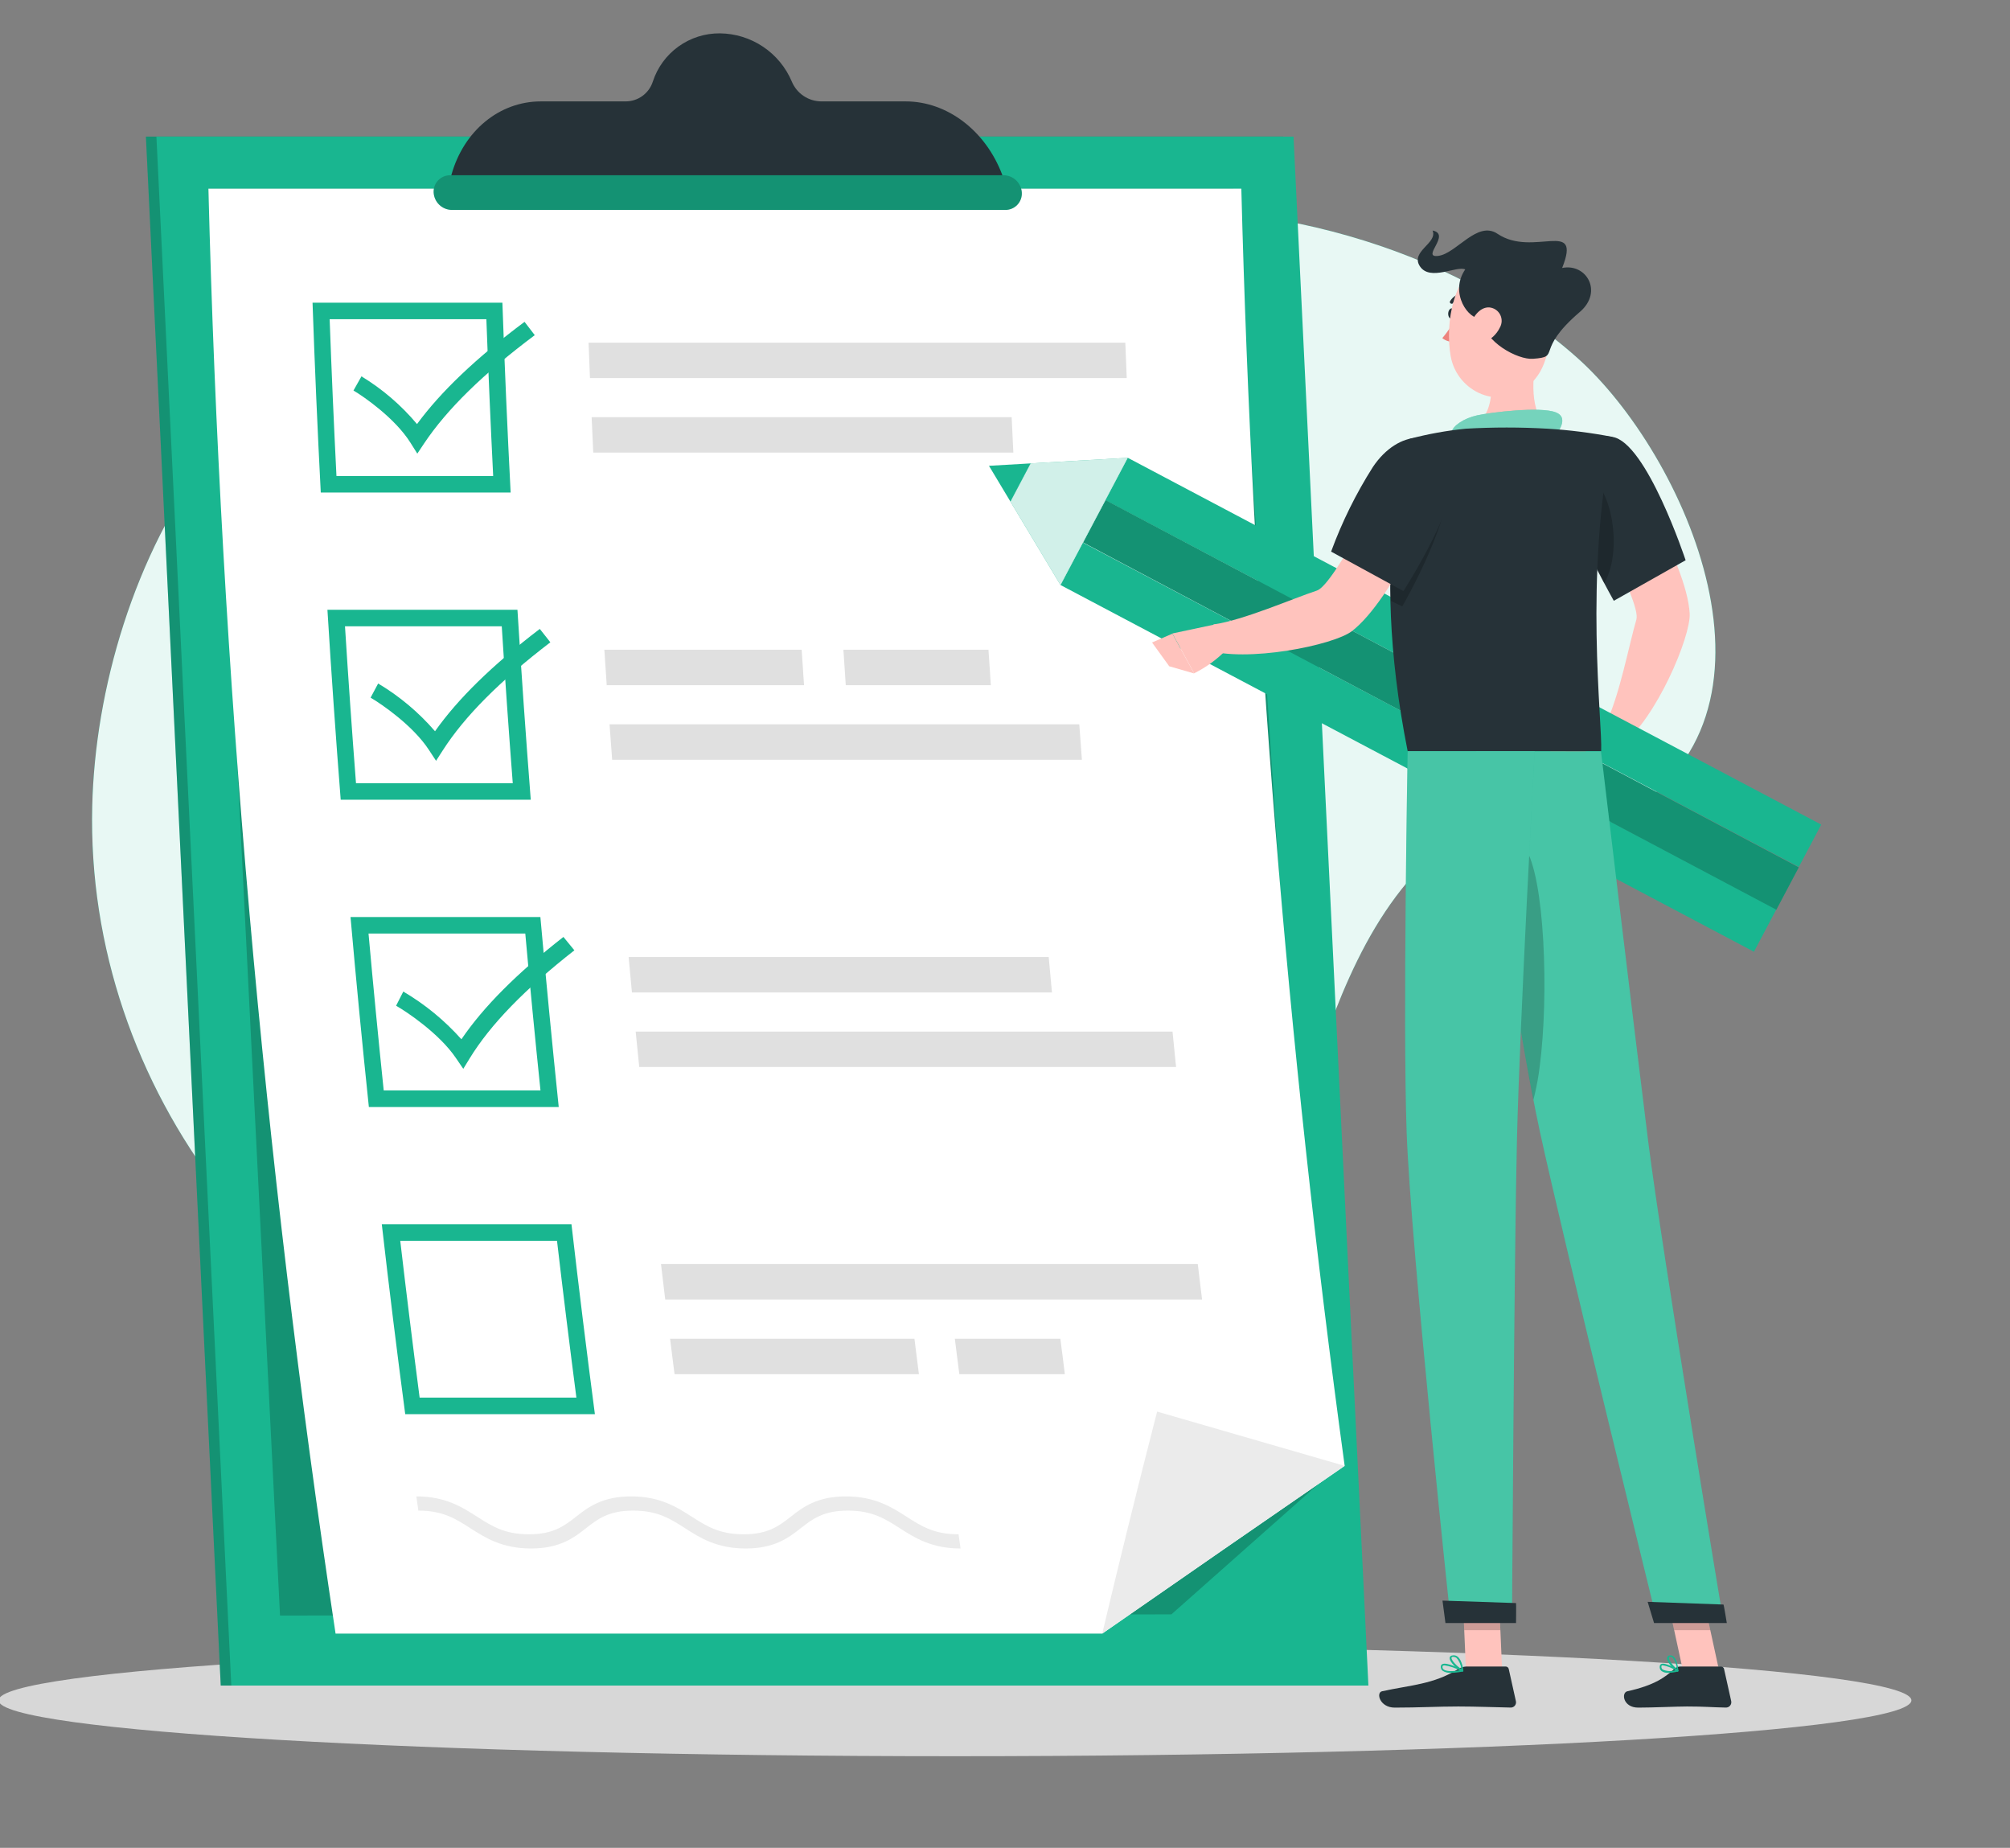 <svg width="643" height="591" viewBox="0 0 643 591" fill="none" xmlns="http://www.w3.org/2000/svg">
<rect x="0" y="0" width="643" height="591" fill="#808080" stroke="none"/>
<g clip-path="url(#clip0_168_2485)">
<path d="M504.454 114.343C463.426 77.906 402.31 62.584 348.422 67.571C321.311 70.08 299.503 81.315 274.792 91.335C240.076 105.379 217.132 99.225 181.69 95.438C78.789 84.25 31.291 183.664 29.508 257.83C27.33 348.06 90.497 430.4 179.418 453.328C239.271 468.761 296.931 469.408 349.337 449.983C390.238 434.803 400.448 401.475 413.435 363.098C423.376 333.779 432.229 300.688 454.211 277.65C474.298 256.568 494.986 274.32 518.12 261.507C576.916 228.905 539.044 145.05 504.454 114.343Z" fill="#19B690"/>
<path opacity="0.9" d="M504.454 114.343C463.426 77.906 402.31 62.584 348.422 67.571C321.311 70.08 299.503 81.315 274.792 91.335C240.076 105.379 217.132 99.225 181.69 95.438C78.789 84.25 31.291 183.664 29.508 257.83C27.33 348.06 90.497 430.4 179.418 453.328C239.271 468.761 296.931 469.408 349.337 449.983C390.238 434.803 400.448 401.475 413.435 363.098C423.376 333.779 432.229 300.688 454.211 277.65C474.298 256.568 494.986 274.32 518.12 261.507C576.916 228.905 539.044 145.05 504.454 114.343Z" fill="white"/>
<path d="M305.499 561.69C474.476 561.69 611.458 553.692 611.458 543.827C611.458 533.961 474.476 525.964 305.499 525.964C136.523 525.964 -0.459 533.961 -0.459 543.827C-0.459 553.692 136.523 561.69 305.499 561.69Z" fill="#D7D7D7"/>
<path d="M410.436 43.696H46.676L70.614 539.093H434.375L410.436 43.696Z" fill="#19B690"/>
<path opacity="0.2" d="M410.436 43.696H46.676L70.614 539.093H434.375L410.436 43.696Z" fill="black"/>
<path d="M413.798 43.696H50.037L73.991 539.093H437.752L413.798 43.696Z" fill="#19B690"/>
<path opacity="0.2" d="M394.594 60.359H66.67L89.582 516.701L374.727 516.322L422.114 474.316L394.594 60.359Z" fill="black"/>
<path d="M397.103 60.343C400.6 197.008 411.636 333.376 430.162 468.824C404.178 486.708 378.325 504.592 352.604 522.476H107.351C84.202 369.427 70.615 215.083 66.67 60.343H397.103Z" fill="white"/>
<path d="M430.16 468.825C404.176 486.709 378.323 504.593 352.602 522.477C358.219 498.807 364.074 475.137 370.165 451.467L430.16 468.825Z" fill="#EBEBEB"/>
<path d="M155.589 102.097C156.21 118.803 156.936 135.519 157.767 152.246H107.634C106.792 135.519 106.066 118.803 105.456 102.097H155.589ZM160.702 96.811H99.981C100.685 117.041 101.564 137.281 102.616 157.532H163.353C162.301 137.292 161.423 117.051 160.718 96.811H160.702Z" fill="#19B690"/>
<path d="M360.445 120.923H188.727C188.569 117.151 188.427 113.364 188.285 109.593H359.987C360.129 113.364 360.287 117.151 360.445 120.923Z" fill="#E0E0E0"/>
<path d="M324.167 144.751H189.784C189.611 140.963 189.421 137.192 189.264 133.421H323.63C323.809 137.197 323.988 140.974 324.167 144.751Z" fill="#E0E0E0"/>
<path d="M160.513 200.312C161.565 217.039 162.738 233.766 164.032 250.492H113.883C112.589 233.766 111.416 217.039 110.364 200.312H160.513ZM165.468 195.026H104.746C105.987 215.277 107.402 235.528 108.991 255.779H169.791C168.213 235.538 166.793 215.287 165.531 195.026H165.468Z" fill="#19B690"/>
<path d="M257.211 219.153H194.091C193.839 215.366 193.571 211.595 193.334 207.807H256.454C256.691 211.595 256.943 215.366 257.211 219.153Z" fill="#E0E0E0"/>
<path d="M316.971 219.153H270.562C270.31 215.366 270.041 211.595 269.805 207.807H316.214C316.45 211.595 316.703 215.366 316.971 219.153Z" fill="#E0E0E0"/>
<path d="M346.102 242.997H195.829C195.544 239.21 195.276 235.438 194.992 231.651H345.265C345.549 235.438 345.817 239.21 346.102 242.997Z" fill="#E0E0E0"/>
<path d="M168.039 298.574C169.544 315.301 171.164 332.028 172.9 348.754H122.751C121.015 332.028 119.395 315.301 117.891 298.574H168.039ZM172.868 293.288H112.131C113.919 313.549 115.876 333.806 118.001 354.057H178.738C176.634 333.795 174.678 313.539 172.868 293.288Z" fill="#19B690"/>
<path d="M375.089 329.929H203.355L204.492 341.259H376.225L375.089 329.929Z" fill="#E0E0E0"/>
<path d="M335.48 306.085H201.098C201.445 309.857 201.792 313.644 202.155 317.415H336.522C336.174 313.644 335.811 309.904 335.48 306.085Z" fill="#E0E0E0"/>
<path d="M178.187 396.836C180.144 413.563 182.211 430.284 184.389 447.001H134.24C132.062 430.295 129.995 413.573 128.038 396.836H178.187ZM182.921 391.55H122.137C124.451 411.811 126.95 432.057 129.632 452.287H190.306C187.645 432.057 185.146 411.811 182.811 391.55H182.921Z" fill="#19B690"/>
<path d="M384.542 415.63H212.808C212.351 411.843 211.893 408.072 211.451 404.284H383.169C383.627 408.119 384.069 411.89 384.542 415.63Z" fill="#E0E0E0"/>
<path d="M293.964 439.505H215.789C215.3 435.734 214.827 431.946 214.354 428.175H292.528C293.001 431.946 293.474 435.734 293.964 439.505Z" fill="#E0E0E0"/>
<path d="M340.642 439.505H306.889C306.4 435.734 305.927 431.946 305.453 428.175H339.207C339.68 431.946 340.216 435.734 340.642 439.505Z" fill="#E0E0E0"/>
<path d="M133.497 145.082L131.272 141.547C126.412 133.815 116.502 126.919 113.078 124.899L115.634 120.37C122.353 124.45 128.355 129.605 133.403 135.63C141.04 125.231 152.339 114.485 167.803 102.934L171.07 107.194C154.564 119.55 143.013 130.864 135.722 141.752L133.497 145.082Z" fill="#19B690"/>
<path d="M139.495 243.328L137.175 239.794C132.125 232.061 122.026 225.15 118.555 223.13L120.969 218.601C127.815 222.682 133.959 227.84 139.163 233.876C146.517 223.461 157.516 212.715 172.68 201.148C173.8 202.569 174.937 203.989 176.057 205.425C159.883 217.796 148.631 229.095 141.641 239.999C140.915 241.103 140.205 242.224 139.495 243.328Z" fill="#19B690"/>
<path d="M148.205 341.843L145.791 338.308C140.52 330.576 130.232 323.664 126.713 321.66C127.47 320.082 128.291 318.63 129.017 317.131C135.97 321.219 142.242 326.367 147.606 332.391C154.691 321.976 165.405 311.245 180.239 299.663L183.742 303.939C167.962 316.311 156.916 327.609 150.241 338.513L148.205 341.843Z" fill="#19B690"/>
<path d="M307.282 495.256C297.972 495.256 292.607 491.816 287.873 488.786C283.139 485.756 279.068 483.137 271.209 483.137C263.351 483.137 259.848 485.883 256.139 488.786C252.431 491.69 247.886 495.256 238.576 495.256C229.266 495.256 223.901 491.816 219.182 488.786C214.464 485.756 210.393 483.137 202.519 483.137C194.645 483.137 191.157 485.883 187.449 488.786C183.741 491.69 179.196 495.256 169.902 495.256C160.607 495.256 155.226 491.816 150.492 488.786C145.758 485.756 141.703 483.137 133.828 483.137C133.623 481.559 133.402 480.107 133.197 478.592C142.507 478.592 147.857 482.032 152.591 485.062C157.325 488.092 161.38 490.711 169.239 490.711C177.097 490.711 180.6 487.966 184.309 485.062C188.017 482.159 192.577 478.592 201.888 478.592C211.198 478.592 216.531 482.032 221.265 485.062C225.999 488.092 230.071 490.711 237.929 490.711C245.788 490.711 249.291 487.966 252.999 485.062C256.707 482.159 261.268 478.592 270.578 478.592C279.888 478.592 285.238 482.032 289.972 485.062C294.706 488.092 298.761 490.711 306.635 490.711C306.84 492.226 307.077 493.741 307.282 495.256Z" fill="#EBEBEB"/>
<path d="M320.631 55.956C315.298 41.755 302.973 32.428 289.718 32.428H262.703C260.692 32.411 258.73 31.803 257.061 30.681C255.392 29.559 254.089 27.972 253.314 26.116C251.404 21.581 248.21 17.702 244.126 14.958C240.041 12.213 235.243 10.722 230.322 10.668C225.562 10.62 220.91 12.092 217.045 14.87C213.179 17.649 210.301 21.589 208.83 26.116C208.231 27.969 207.054 29.581 205.472 30.717C203.891 31.852 201.987 32.452 200.041 32.428H173.041C159.77 32.428 148.345 41.802 144.4 55.956L142.822 61.59H322.714L320.631 55.956Z" fill="#263238"/>
<path d="M321.595 67.144H144.543C143.05 67.127 141.619 66.544 140.538 65.513C139.458 64.483 138.808 63.081 138.721 61.59C138.682 60.874 138.79 60.157 139.039 59.484C139.287 58.812 139.671 58.197 140.166 57.678C140.662 57.159 141.258 56.747 141.918 56.467C142.579 56.187 143.29 56.046 144.007 56.051H321.058C322.549 56.068 323.978 56.649 325.058 57.676C326.138 58.704 326.79 60.102 326.881 61.59C326.922 62.307 326.816 63.026 326.568 63.7C326.32 64.375 325.937 64.992 325.442 65.513C324.946 66.033 324.349 66.447 323.688 66.727C323.026 67.008 322.314 67.15 321.595 67.144Z" fill="#19B690"/>
<path opacity="0.2" d="M321.595 67.144H144.543C143.05 67.127 141.619 66.544 140.538 65.513C139.458 64.483 138.808 63.081 138.721 61.59C138.682 60.874 138.79 60.157 139.039 59.484C139.287 58.812 139.671 58.197 140.166 57.678C140.662 57.159 141.258 56.747 141.918 56.467C142.579 56.187 143.29 56.046 144.007 56.051H321.058C322.549 56.068 323.978 56.649 325.058 57.676C326.138 58.704 326.79 60.102 326.881 61.59C326.922 62.307 326.816 63.026 326.568 63.7C326.32 64.375 325.937 64.992 325.442 65.513C324.946 66.033 324.349 66.447 323.688 66.727C323.026 67.008 322.314 67.15 321.595 67.144Z" fill="black"/>
<path d="M480.533 534.343H468.966L467.814 507.564H479.381L480.533 534.343Z" fill="#FFC3BD"/>
<path d="M549.948 534.343H538.381L532.574 507.564H544.125L549.948 534.343Z" fill="#FFC3BD"/>
<path d="M537.562 533.002H550.549C550.778 533 551 533.078 551.178 533.222C551.356 533.366 551.48 533.567 551.527 533.791L553.815 544.079C553.867 544.329 553.862 544.587 553.801 544.834C553.74 545.082 553.624 545.313 553.462 545.509C553.3 545.706 553.096 545.864 552.865 545.972C552.634 546.079 552.381 546.133 552.127 546.13C547.598 546.052 545.388 545.783 539.676 545.783C536.157 545.783 528.914 546.146 524.07 546.146C519.225 546.146 518.578 541.412 520.566 540.923C529.482 538.966 532.828 536.284 535.684 533.712C536.202 533.254 536.87 533.002 537.562 533.002Z" fill="#263238"/>
<path d="M469.046 533.002H481.67C481.899 533 482.121 533.078 482.299 533.222C482.478 533.366 482.601 533.567 482.648 533.791L484.936 544.079C484.992 544.32 484.994 544.571 484.942 544.813C484.889 545.055 484.784 545.282 484.633 545.478C484.482 545.675 484.289 545.835 484.069 545.948C483.848 546.06 483.606 546.123 483.358 546.13C478.798 546.052 472.217 545.783 466.489 545.783C459.799 545.783 454.023 546.146 446.165 546.146C441.431 546.146 440.105 541.412 442.093 540.923C451.135 538.935 458.52 538.73 466.331 533.901C467.14 533.364 468.077 533.053 469.046 533.002Z" fill="#263238"/>
<path d="M491.705 112.528C490.127 120.986 489.212 131.464 495.129 137.113C495.129 137.113 491.737 145.697 476.02 145.697C461.66 145.697 468.856 137.113 468.856 137.113C478.324 134.856 477.787 123.195 476.146 116.599L491.705 112.528Z" fill="#FFC3BD"/>
<path d="M464.342 138.296C464.657 136.198 468.35 133.752 472.547 132.837C476.745 131.921 492.872 129.886 497.795 131.921C502.719 133.957 496.943 139.985 496.943 139.985L464.342 138.296Z" fill="#19B690"/>
<path opacity="0.4" d="M464.342 138.296C464.657 136.198 468.35 133.752 472.547 132.837C476.745 131.921 492.872 129.886 497.795 131.921C502.719 133.957 496.943 139.985 496.943 139.985L464.342 138.296Z" fill="white"/>
<path opacity="0.2" d="M467.814 507.58L468.414 521.372H479.981L479.381 507.58H467.814Z" fill="black"/>
<path opacity="0.2" d="M544.141 507.58H532.574L535.572 521.372H547.139L544.141 507.58Z" fill="black"/>
<path d="M519.084 147.528L505.15 156.838C505.15 156.838 525.159 192.422 523.487 198.119C521.199 205.882 518.011 222.846 513.672 231.462C514.24 233.324 517.127 237.568 518.737 238.294C529.783 229.899 540.939 203.578 540.529 196.209C539.567 179.498 519.084 147.528 519.084 147.528Z" fill="#FFC3BD"/>
<path d="M513.669 231.493L502.623 230.641L508.414 242.807C508.414 242.807 518.056 243.234 519.665 235.864L513.669 231.493Z" fill="#B55B52"/>
<path d="M568.269 290.826L567.338 292.578L561.089 304.397L339.254 187.104L346.418 173.533L568.269 290.826Z" fill="#19B690"/>
<path d="M582.613 263.732L578.037 272.379L575.449 277.271L353.598 159.978L360.762 146.407L582.613 263.732Z" fill="#19B690"/>
<path d="M353.672 159.938L346.492 173.492L568.252 290.958L575.432 277.404L353.672 159.938Z" fill="#19B690"/>
<path opacity="0.2" d="M353.672 159.938L346.492 173.492L568.252 290.958L575.432 277.404L353.672 159.938Z" fill="black"/>
<path d="M329.69 148.206L323.236 160.42L339.253 187.104L360.761 146.423L329.69 148.206Z" fill="#19B690"/>
<path opacity="0.8" d="M329.69 148.206L323.236 160.42L339.253 187.104L360.761 146.423L329.69 148.206Z" fill="white"/>
<path d="M316.373 148.98L323.237 160.42L329.691 148.206L316.373 148.98Z" fill="#19B690"/>
<path d="M493.74 236.18L499.516 246.942L508.463 242.807L502.672 230.641L493.74 236.18Z" fill="#B55B52"/>
<path d="M515.768 139.732C526.704 141.31 539.233 179.182 539.233 179.182L516.257 192.154C516.257 192.154 506.142 174.196 501.172 160.783C495.933 146.755 504.044 138.028 515.768 139.732Z" fill="#263238"/>
<path opacity="0.2" d="M509.41 152.719C504.44 148.175 507.485 167.632 509.852 180.082C511.067 182.512 512.219 184.721 513.197 186.568C518.736 176.784 516.259 158.984 509.41 152.719Z" fill="black"/>
<path d="M451.008 140.332C451.008 140.332 437.358 175.237 450.314 240.251H512.219C512.645 230.783 506.68 184.453 515.832 139.732C508.995 138.412 502.08 137.537 495.129 137.113C486.378 136.608 477.606 136.608 468.855 137.113C462.831 137.715 456.863 138.792 451.008 140.332Z" fill="#263238"/>
<path d="M460.523 156.554L444.933 150.384C444.933 150.384 426.975 187.041 421.263 188.887C413.578 191.412 397.798 198.355 388.235 199.712C387.036 201.29 385.174 206.024 385.474 207.76C398.65 212.068 426.691 206.356 432.498 201.842C445.816 191.554 460.523 156.554 460.523 156.554Z" fill="#FFC3BD"/>
<path opacity="0.2" d="M462.274 152.388C459.702 146.455 454.778 143.977 449.65 144.845C447.662 152.12 444.301 168.105 444.916 192.185L448.593 193.953C448.593 193.953 466.677 162.535 462.274 152.388Z" fill="black"/>
<path d="M464.736 148.238C468.618 158.59 448.956 189.045 448.956 189.045L425.822 176.421C429.298 166.948 433.779 157.876 439.188 149.358C447.315 137.223 460.459 136.892 464.736 148.238Z" fill="#263238"/>
<path d="M388.803 199.681L375.043 202.6L382.018 215.334C385.864 213.421 389.358 210.871 392.354 207.792L388.803 199.681Z" fill="#FFC3BD"/>
<path d="M368.543 205.488L374.034 213.094L382.019 215.398L375.044 202.663L368.543 205.488Z" fill="#FFC3BD"/>
<path d="M465.479 100.361C465.479 101.292 464.895 101.939 464.279 101.939C463.664 101.939 463.222 101.119 463.285 100.188C463.348 99.257 463.869 98.61 464.485 98.61C465.1 98.61 465.542 99.43 465.479 100.361Z" fill="#263238"/>
<path d="M466.298 100.44C465.024 103.221 463.373 105.812 461.391 108.141C462 108.634 462.71 108.987 463.471 109.175C464.232 109.363 465.024 109.382 465.793 109.23L466.298 100.44Z" fill="#ED847E"/>
<path d="M464.295 97.142C464.211 97.125 464.131 97.093 464.058 97.048C463.997 97.009 463.944 96.959 463.903 96.9C463.861 96.84 463.833 96.773 463.818 96.703C463.803 96.632 463.803 96.559 463.817 96.488C463.831 96.417 463.86 96.35 463.9 96.29C464.358 95.551 464.984 94.931 465.727 94.481C466.47 94.032 467.31 93.764 468.177 93.702C468.321 93.71 468.457 93.77 468.559 93.873C468.661 93.974 468.721 94.111 468.729 94.255C468.729 94.401 468.671 94.541 468.567 94.645C468.464 94.749 468.323 94.807 468.177 94.807C467.504 94.87 466.855 95.089 466.282 95.448C465.709 95.807 465.229 96.296 464.879 96.874C464.821 96.974 464.734 97.054 464.63 97.102C464.525 97.15 464.408 97.164 464.295 97.142Z" fill="#263238"/>
<path d="M496.85 99.557C495.493 110.95 495.272 117.672 489.165 123.227C479.966 131.558 466.158 125.515 464.075 113.932C462.213 103.517 464.754 86.648 476.21 82.735C478.731 81.863 481.433 81.649 484.059 82.115C486.686 82.58 489.15 83.709 491.218 85.394C493.285 87.079 494.888 89.265 495.874 91.743C496.86 94.222 497.196 96.912 496.85 99.557Z" fill="#FFC3BD"/>
<path d="M473.888 101.782C469.896 102.571 463.521 93.702 468.728 86.175C466.093 84.865 457.493 90.041 454.258 85.213C451.023 80.384 460.002 77.812 458.282 73.725C464.373 74.971 454.337 82.577 460.128 81.836C465.919 81.094 472.594 70.395 479.064 74.782C490.505 82.467 506.095 69.653 499.736 85.702C507.531 84.124 512.865 93.339 505.433 99.73C490.615 112.433 499.736 114.106 490.347 114.753C485.645 115.1 474.709 109.498 473.888 101.782Z" fill="#263238"/>
<path d="M479.806 104.764C479.26 105.903 478.491 106.921 477.545 107.759C476.599 108.596 475.495 109.236 474.299 109.64C471.143 110.729 469.328 107.904 470.07 104.796C470.732 101.987 473.226 98.042 476.492 98.326C477.209 98.396 477.897 98.644 478.493 99.049C479.089 99.454 479.574 100.001 479.904 100.642C480.233 101.282 480.397 101.995 480.38 102.715C480.363 103.436 480.165 104.14 479.806 104.764Z" fill="#FFC3BD"/>
<path d="M472.248 240.251C472.248 240.251 485.377 328.619 492.573 361.757C500.463 398.051 530.176 518.752 530.176 518.752H551.353C551.353 518.752 531.77 400.939 527.257 365.039C522.381 326.094 512.156 240.298 512.156 240.298L472.248 240.251Z" fill="#19B690"/>
<path opacity="0.2" d="M472.248 240.251C472.248 240.251 485.377 328.619 492.573 361.757C500.463 398.051 530.176 518.752 530.176 518.752H551.353C551.353 518.752 531.77 400.939 527.257 365.039C522.381 326.094 512.156 240.298 512.156 240.298L472.248 240.251Z" fill="white"/>
<path opacity="0.2" d="M487.838 271.148C486.86 269.76 485.976 269.286 485.156 269.57H484.982C484.795 269.652 484.62 269.758 484.461 269.886C484.293 270.022 484.14 270.176 484.004 270.344L483.751 270.659L483.42 271.18C483.146 271.639 482.908 272.119 482.71 272.616C482.583 272.916 482.457 273.231 482.347 273.547C482.236 273.863 482.063 274.352 481.936 274.794C481.81 275.235 481.574 275.993 481.4 276.64C481.4 276.813 481.321 276.971 481.274 277.145C481.226 277.318 481.1 277.871 481.021 278.234C480.942 278.596 480.879 278.865 480.816 279.18C480.674 279.796 480.548 280.443 480.422 281.106C480.295 281.768 480.153 282.542 480.027 283.283C480.027 283.536 479.948 283.788 479.901 284.056C479.743 285.003 479.601 285.966 479.459 286.96C482.962 308.957 487.128 334.174 490.505 351.768C490.663 351.2 490.836 350.601 490.978 349.954C491.668 347.018 492.194 344.047 492.556 341.054C495.539 318.378 494.166 280.19 487.838 271.148Z" fill="black"/>
<path d="M450.313 240.251C450.313 240.251 448.735 326.694 449.981 361.962C451.291 398.635 464.105 518.705 464.105 518.705H483.688C483.688 518.705 484.398 400.765 485.266 364.755C486.212 325.495 490.946 240.251 490.946 240.251H450.313Z" fill="#19B690"/>
<path opacity="0.2" d="M450.313 240.251C450.313 240.251 448.735 326.694 449.981 361.962C451.291 398.635 464.105 518.705 464.105 518.705H483.688C483.688 518.705 484.398 400.765 485.266 364.755C486.212 325.495 490.946 240.251 490.946 240.251H450.313Z" fill="white"/>
<path d="M484.981 512.709C485.06 512.709 484.981 519.099 484.981 519.099H462.4L461.453 511.92L484.981 512.709Z" fill="#263238"/>
<path d="M551.352 513.182C551.446 513.182 552.409 519.099 552.409 519.099H529.133L527.082 512.314L551.352 513.182Z" fill="#263238"/>
<path d="M533.743 535.022C532.956 535.085 532.172 534.88 531.518 534.438C531.306 534.266 531.142 534.041 531.042 533.787C530.943 533.532 530.911 533.256 530.95 532.986C530.952 532.828 530.995 532.674 531.075 532.538C531.156 532.402 531.27 532.29 531.407 532.213C532.686 531.566 536.425 533.791 536.852 534.106C536.895 534.138 536.929 534.182 536.948 534.232C536.968 534.283 536.972 534.337 536.962 534.39C536.954 534.444 536.93 534.493 536.893 534.532C536.857 534.572 536.809 534.599 536.757 534.611C535.77 534.858 534.76 534.995 533.743 535.022ZM532.023 532.639C531.903 532.612 531.779 532.612 531.66 532.639C531.605 532.671 531.56 532.717 531.529 532.772C531.498 532.828 531.484 532.891 531.486 532.954C531.462 533.139 531.484 533.326 531.55 533.499C531.616 533.673 531.725 533.827 531.865 533.949C533.153 534.547 534.623 534.626 535.968 534.169C534.764 533.41 533.424 532.89 532.023 532.639Z" fill="#19B690"/>
<path d="M536.695 534.627C536.654 534.64 536.61 534.64 536.569 534.627C535.369 533.98 533.065 531.471 533.302 530.161C533.342 529.961 533.451 529.78 533.609 529.651C533.767 529.521 533.966 529.451 534.17 529.451C534.378 529.42 534.591 529.435 534.792 529.495C534.994 529.555 535.18 529.658 535.338 529.798C536.679 530.887 536.916 534.233 536.916 534.375C536.915 534.423 536.903 534.471 536.881 534.515C536.859 534.559 536.828 534.597 536.789 534.627C536.758 534.633 536.726 534.633 536.695 534.627ZM534.359 529.893H534.312C533.949 529.893 533.918 530.098 533.902 530.177C533.76 530.934 535.227 532.844 536.427 533.743C536.344 532.428 535.865 531.168 535.054 530.13C534.953 530.043 534.834 529.979 534.706 529.944C534.578 529.908 534.443 529.902 534.312 529.925L534.359 529.893Z" fill="#19B690"/>
<path d="M464.232 535.022C463.242 535.114 462.251 534.863 461.423 534.311C461.242 534.145 461.101 533.939 461.014 533.709C460.926 533.478 460.893 533.231 460.918 532.986C460.919 532.836 460.96 532.689 461.038 532.561C461.116 532.433 461.227 532.329 461.36 532.26C462.765 531.471 467.42 533.838 467.94 534.106C467.993 534.13 468.036 534.171 468.062 534.223C468.088 534.275 468.095 534.334 468.082 534.39C468.076 534.447 468.05 534.499 468.01 534.539C467.97 534.579 467.918 534.605 467.862 534.611C466.668 534.866 465.452 535.003 464.232 535.022ZM462.133 532.639C461.96 532.632 461.788 532.664 461.628 532.733C461.576 532.764 461.532 532.807 461.502 532.86C461.471 532.913 461.455 532.972 461.455 533.033C461.432 533.194 461.451 533.358 461.509 533.51C461.567 533.662 461.662 533.796 461.786 533.901C462.496 534.532 464.406 534.643 466.962 534.217C465.452 533.424 463.82 532.89 462.133 532.639Z" fill="#19B690"/>
<path d="M467.814 534.627H467.704C466.299 533.996 463.538 531.471 463.759 530.193C463.759 529.893 464.027 529.499 464.769 529.435C465.049 529.394 465.335 529.413 465.607 529.492C465.88 529.571 466.132 529.708 466.347 529.893C467.814 531.108 468.114 534.217 468.13 534.359C468.137 534.405 468.13 534.452 468.11 534.494C468.09 534.536 468.059 534.571 468.019 534.595C467.957 534.631 467.884 534.643 467.814 534.627ZM464.989 529.893H464.879C464.39 529.893 464.358 530.13 464.342 530.209C464.216 530.982 466.094 532.954 467.498 533.806C467.362 532.481 466.81 531.233 465.92 530.24C465.652 530.039 465.325 529.928 464.989 529.925V529.893Z" fill="#19B690"/>
</g>
<defs>
<clipPath id="clip0_168_2485">
<rect width="643" height="591" fill="white"/>
</clipPath>
</defs>
</svg>

